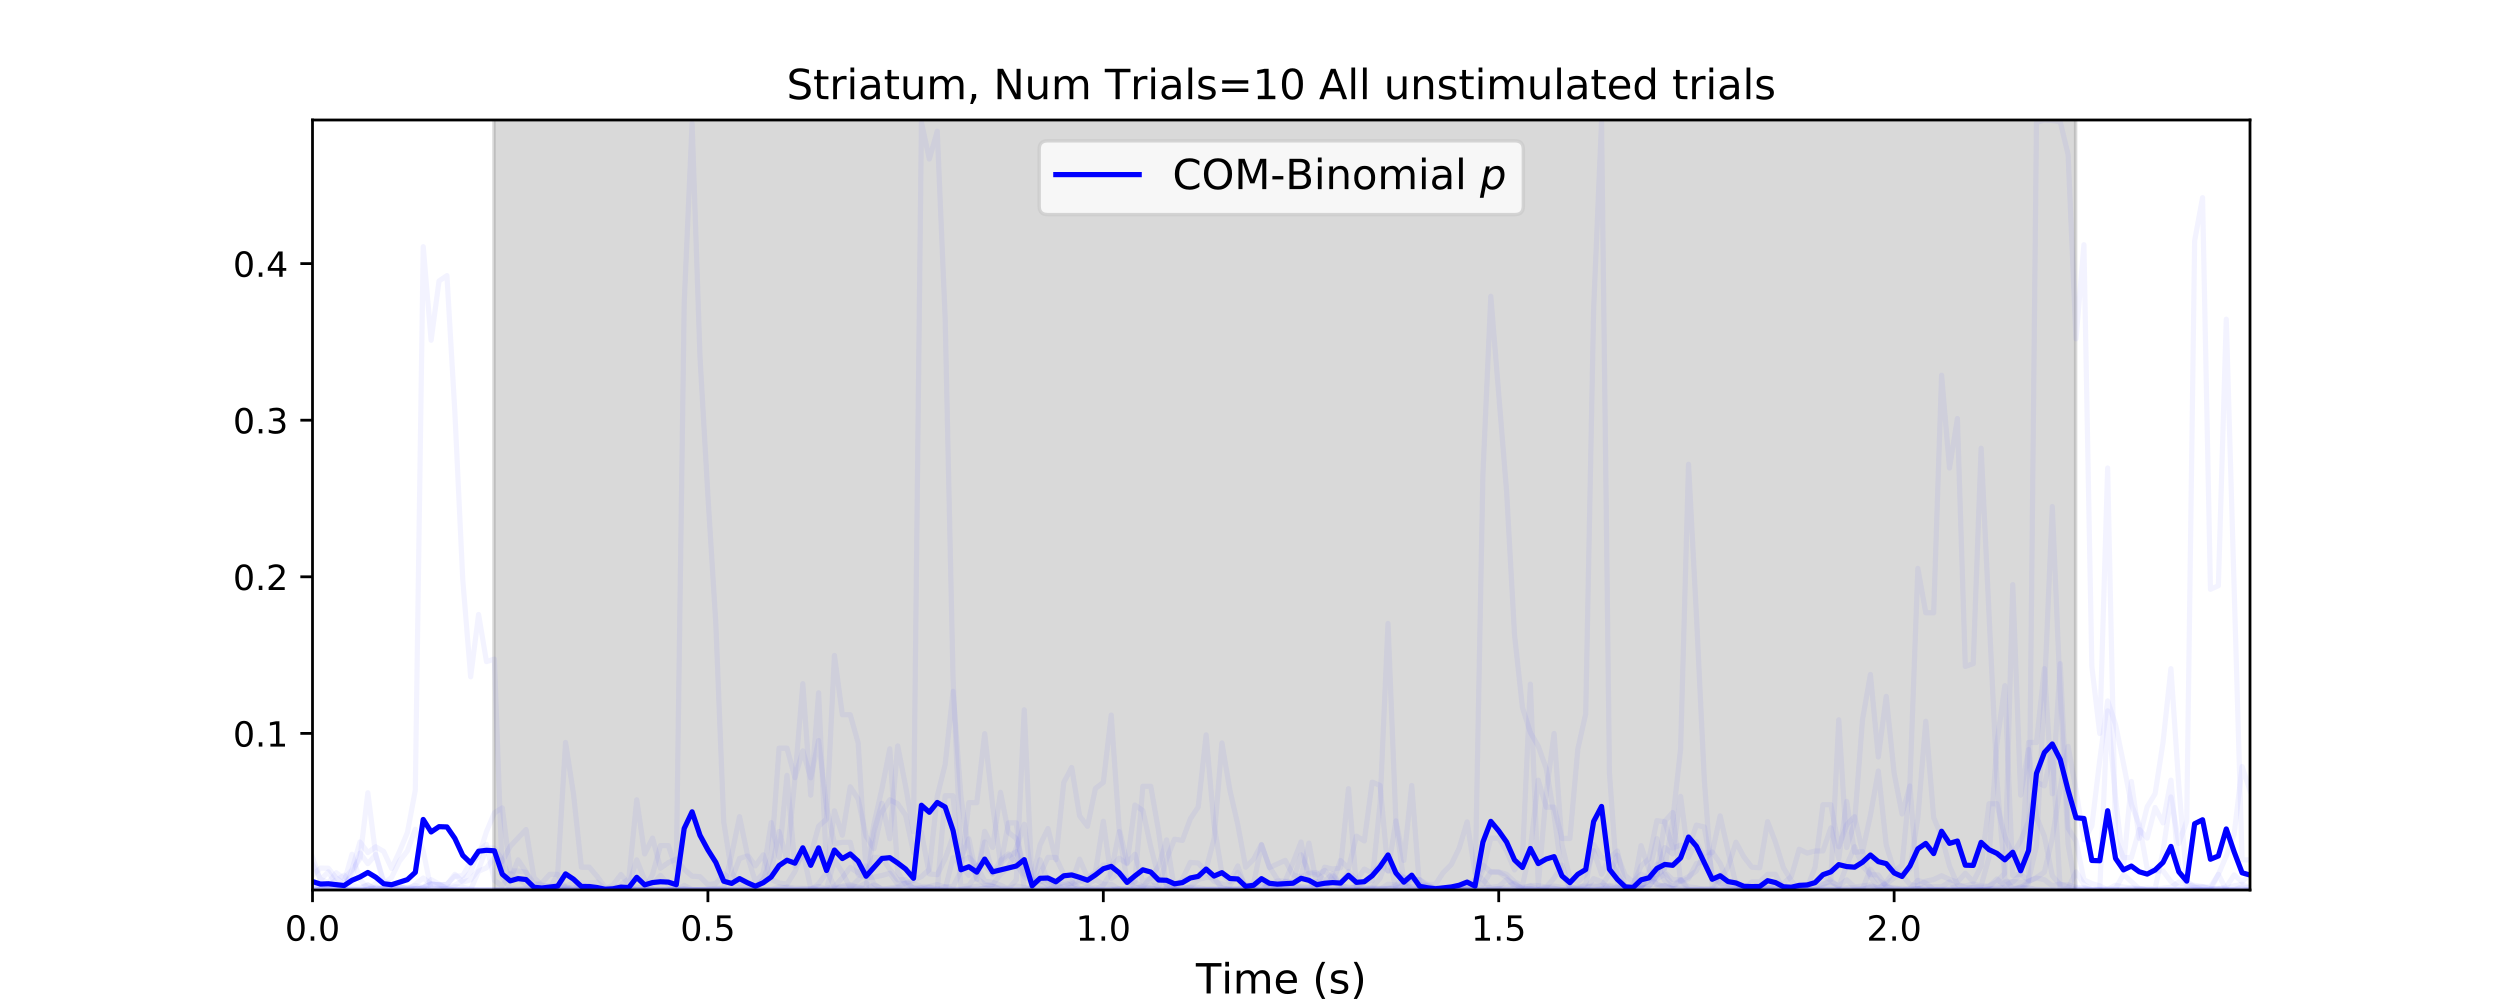 <?xml version="1.0" encoding="utf-8" standalone="no"?>
<!DOCTYPE svg PUBLIC "-//W3C//DTD SVG 1.1//EN"
  "http://www.w3.org/Graphics/SVG/1.1/DTD/svg11.dtd">
<!-- Created with matplotlib (https://matplotlib.org/) -->
<svg height="288pt" version="1.1" viewBox="0 0 720 288" width="720pt" xmlns="http://www.w3.org/2000/svg" xmlns:xlink="http://www.w3.org/1999/xlink">
 <defs>
  <style type="text/css">
*{stroke-linecap:butt;stroke-linejoin:round;white-space:pre;}
  </style>
 </defs>
 <g id="figure_1">
  <g id="patch_1">
   <path d="M 0 288 
L 720 288 
L 720 0 
L 0 0 
z
" style="fill:#ffffff;"/>
  </g>
  <g id="axes_1">
   <g id="patch_2">
    <path d="M 90 256.32 
L 648 256.32 
L 648 34.56 
L 90 34.56 
z
" style="fill:#ffffff;"/>
   </g>
   <g id="PolyCollection_1">
    <defs>
     <path d="M 142.27 -31.68 
L 142.27 -264.528 
L 597.78 -264.528 
L 597.78 -31.68 
L 597.78 -31.68 
L 142.27 -31.68 
z
" id="m01120bd74a" style="stroke:#808080;stroke-opacity:0.3;"/>
    </defs>
    <g clip-path="url(#p519f4efa64)">
     <use style="fill:#808080;fill-opacity:0.3;stroke:#808080;stroke-opacity:0.3;" x="0" xlink:href="#m01120bd74a" y="288"/>
    </g>
   </g>
   <g id="matplotlib.axis_1">
    <g id="xtick_1">
     <g id="line2d_1">
      <defs>
       <path d="M 0 0 
L 0 3.5 
" id="ma58316616c" style="stroke:#000000;stroke-width:0.8;"/>
      </defs>
      <g>
       <use style="stroke:#000000;stroke-width:0.8;" x="90" xlink:href="#ma58316616c" y="256.32"/>
      </g>
     </g>
     <g id="text_1">
      <!-- 0.0 -->
      <defs>
       <path d="M 31.781 66.406 
Q 24.172 66.406 20.328 58.906 
Q 16.5 51.422 16.5 36.375 
Q 16.5 21.391 20.328 13.891 
Q 24.172 6.391 31.781 6.391 
Q 39.453 6.391 43.281 13.891 
Q 47.125 21.391 47.125 36.375 
Q 47.125 51.422 43.281 58.906 
Q 39.453 66.406 31.781 66.406 
z
M 31.781 74.219 
Q 44.047 74.219 50.516 64.516 
Q 56.984 54.828 56.984 36.375 
Q 56.984 17.969 50.516 8.266 
Q 44.047 -1.422 31.781 -1.422 
Q 19.531 -1.422 13.062 8.266 
Q 6.594 17.969 6.594 36.375 
Q 6.594 54.828 13.062 64.516 
Q 19.531 74.219 31.781 74.219 
z
" id="DejaVuSans-48"/>
       <path d="M 10.688 12.406 
L 21 12.406 
L 21 0 
L 10.688 0 
z
" id="DejaVuSans-46"/>
      </defs>
      <g transform="translate(82.048 270.918)scale(0.1 -0.1)">
       <use xlink:href="#DejaVuSans-48"/>
       <use x="63.623" xlink:href="#DejaVuSans-46"/>
       <use x="95.41" xlink:href="#DejaVuSans-48"/>
      </g>
     </g>
    </g>
    <g id="xtick_2">
     <g id="line2d_2">
      <g>
       <use style="stroke:#000000;stroke-width:0.8;" x="203.878" xlink:href="#ma58316616c" y="256.32"/>
      </g>
     </g>
     <g id="text_2">
      <!-- 0.5 -->
      <defs>
       <path d="M 10.797 72.906 
L 49.516 72.906 
L 49.516 64.594 
L 19.828 64.594 
L 19.828 46.734 
Q 21.969 47.469 24.109 47.828 
Q 26.266 48.188 28.422 48.188 
Q 40.625 48.188 47.75 41.5 
Q 54.891 34.812 54.891 23.391 
Q 54.891 11.625 47.562 5.094 
Q 40.234 -1.422 26.906 -1.422 
Q 22.312 -1.422 17.547 -0.641 
Q 12.797 0.141 7.719 1.703 
L 7.719 11.625 
Q 12.109 9.234 16.797 8.062 
Q 21.484 6.891 26.703 6.891 
Q 35.156 6.891 40.078 11.328 
Q 45.016 15.766 45.016 23.391 
Q 45.016 31 40.078 35.438 
Q 35.156 39.891 26.703 39.891 
Q 22.75 39.891 18.812 39.016 
Q 14.891 38.141 10.797 36.281 
z
" id="DejaVuSans-53"/>
      </defs>
      <g transform="translate(195.926 270.918)scale(0.1 -0.1)">
       <use xlink:href="#DejaVuSans-48"/>
       <use x="63.623" xlink:href="#DejaVuSans-46"/>
       <use x="95.41" xlink:href="#DejaVuSans-53"/>
      </g>
     </g>
    </g>
    <g id="xtick_3">
     <g id="line2d_3">
      <g>
       <use style="stroke:#000000;stroke-width:0.8;" x="317.755" xlink:href="#ma58316616c" y="256.32"/>
      </g>
     </g>
     <g id="text_3">
      <!-- 1.0 -->
      <defs>
       <path d="M 12.406 8.297 
L 28.516 8.297 
L 28.516 63.922 
L 10.984 60.406 
L 10.984 69.391 
L 28.422 72.906 
L 38.281 72.906 
L 38.281 8.297 
L 54.391 8.297 
L 54.391 0 
L 12.406 0 
z
" id="DejaVuSans-49"/>
      </defs>
      <g transform="translate(309.804 270.918)scale(0.1 -0.1)">
       <use xlink:href="#DejaVuSans-49"/>
       <use x="63.623" xlink:href="#DejaVuSans-46"/>
       <use x="95.41" xlink:href="#DejaVuSans-48"/>
      </g>
     </g>
    </g>
    <g id="xtick_4">
     <g id="line2d_4">
      <g>
       <use style="stroke:#000000;stroke-width:0.8;" x="431.633" xlink:href="#ma58316616c" y="256.32"/>
      </g>
     </g>
     <g id="text_4">
      <!-- 1.5 -->
      <g transform="translate(423.681 270.918)scale(0.1 -0.1)">
       <use xlink:href="#DejaVuSans-49"/>
       <use x="63.623" xlink:href="#DejaVuSans-46"/>
       <use x="95.41" xlink:href="#DejaVuSans-53"/>
      </g>
     </g>
    </g>
    <g id="xtick_5">
     <g id="line2d_5">
      <g>
       <use style="stroke:#000000;stroke-width:0.8;" x="545.51" xlink:href="#ma58316616c" y="256.32"/>
      </g>
     </g>
     <g id="text_5">
      <!-- 2.0 -->
      <defs>
       <path d="M 19.188 8.297 
L 53.609 8.297 
L 53.609 0 
L 7.328 0 
L 7.328 8.297 
Q 12.938 14.109 22.625 23.891 
Q 32.328 33.688 34.812 36.531 
Q 39.547 41.844 41.422 45.531 
Q 43.312 49.219 43.312 52.781 
Q 43.312 58.594 39.234 62.25 
Q 35.156 65.922 28.609 65.922 
Q 23.969 65.922 18.812 64.312 
Q 13.672 62.703 7.812 59.422 
L 7.812 69.391 
Q 13.766 71.781 18.938 73 
Q 24.125 74.219 28.422 74.219 
Q 39.75 74.219 46.484 68.547 
Q 53.219 62.891 53.219 53.422 
Q 53.219 48.922 51.531 44.891 
Q 49.859 40.875 45.406 35.406 
Q 44.188 33.984 37.641 27.219 
Q 31.109 20.453 19.188 8.297 
z
" id="DejaVuSans-50"/>
      </defs>
      <g transform="translate(537.559 270.918)scale(0.1 -0.1)">
       <use xlink:href="#DejaVuSans-50"/>
       <use x="63.623" xlink:href="#DejaVuSans-46"/>
       <use x="95.41" xlink:href="#DejaVuSans-48"/>
      </g>
     </g>
    </g>
    <g id="text_6">
     <!-- Time (s) -->
     <defs>
      <path d="M -0.297 72.906 
L 61.375 72.906 
L 61.375 64.594 
L 35.5 64.594 
L 35.5 0 
L 25.594 0 
L 25.594 64.594 
L -0.297 64.594 
z
" id="DejaVuSans-84"/>
      <path d="M 9.422 54.688 
L 18.406 54.688 
L 18.406 0 
L 9.422 0 
z
M 9.422 75.984 
L 18.406 75.984 
L 18.406 64.594 
L 9.422 64.594 
z
" id="DejaVuSans-105"/>
      <path d="M 52 44.188 
Q 55.375 50.25 60.062 53.125 
Q 64.75 56 71.094 56 
Q 79.641 56 84.281 50.016 
Q 88.922 44.047 88.922 33.016 
L 88.922 0 
L 79.891 0 
L 79.891 32.719 
Q 79.891 40.578 77.094 44.375 
Q 74.312 48.188 68.609 48.188 
Q 61.625 48.188 57.562 43.547 
Q 53.516 38.922 53.516 30.906 
L 53.516 0 
L 44.484 0 
L 44.484 32.719 
Q 44.484 40.625 41.703 44.406 
Q 38.922 48.188 33.109 48.188 
Q 26.219 48.188 22.156 43.531 
Q 18.109 38.875 18.109 30.906 
L 18.109 0 
L 9.078 0 
L 9.078 54.688 
L 18.109 54.688 
L 18.109 46.188 
Q 21.188 51.219 25.484 53.609 
Q 29.781 56 35.688 56 
Q 41.656 56 45.828 52.969 
Q 50 49.953 52 44.188 
z
" id="DejaVuSans-109"/>
      <path d="M 56.203 29.594 
L 56.203 25.203 
L 14.891 25.203 
Q 15.484 15.922 20.484 11.062 
Q 25.484 6.203 34.422 6.203 
Q 39.594 6.203 44.453 7.469 
Q 49.312 8.734 54.109 11.281 
L 54.109 2.781 
Q 49.266 0.734 44.188 -0.344 
Q 39.109 -1.422 33.891 -1.422 
Q 20.797 -1.422 13.156 6.188 
Q 5.516 13.812 5.516 26.812 
Q 5.516 40.234 12.766 48.109 
Q 20.016 56 32.328 56 
Q 43.359 56 49.781 48.891 
Q 56.203 41.797 56.203 29.594 
z
M 47.219 32.234 
Q 47.125 39.594 43.094 43.984 
Q 39.062 48.391 32.422 48.391 
Q 24.906 48.391 20.391 44.141 
Q 15.875 39.891 15.188 32.172 
z
" id="DejaVuSans-101"/>
      <path id="DejaVuSans-32"/>
      <path d="M 31 75.875 
Q 24.469 64.656 21.281 53.656 
Q 18.109 42.672 18.109 31.391 
Q 18.109 20.125 21.312 9.062 
Q 24.516 -2 31 -13.188 
L 23.188 -13.188 
Q 15.875 -1.703 12.234 9.375 
Q 8.594 20.453 8.594 31.391 
Q 8.594 42.281 12.203 53.312 
Q 15.828 64.359 23.188 75.875 
z
" id="DejaVuSans-40"/>
      <path d="M 44.281 53.078 
L 44.281 44.578 
Q 40.484 46.531 36.375 47.5 
Q 32.281 48.484 27.875 48.484 
Q 21.188 48.484 17.844 46.438 
Q 14.5 44.391 14.5 40.281 
Q 14.5 37.156 16.891 35.375 
Q 19.281 33.594 26.516 31.984 
L 29.594 31.297 
Q 39.156 29.25 43.188 25.516 
Q 47.219 21.781 47.219 15.094 
Q 47.219 7.469 41.188 3.016 
Q 35.156 -1.422 24.609 -1.422 
Q 20.219 -1.422 15.453 -0.562 
Q 10.688 0.297 5.422 2 
L 5.422 11.281 
Q 10.406 8.688 15.234 7.391 
Q 20.062 6.109 24.812 6.109 
Q 31.156 6.109 34.562 8.281 
Q 37.984 10.453 37.984 14.406 
Q 37.984 18.062 35.516 20.016 
Q 33.062 21.969 24.703 23.781 
L 21.578 24.516 
Q 13.234 26.266 9.516 29.906 
Q 5.812 33.547 5.812 39.891 
Q 5.812 47.609 11.281 51.797 
Q 16.75 56 26.812 56 
Q 31.781 56 36.172 55.266 
Q 40.578 54.547 44.281 53.078 
z
" id="DejaVuSans-115"/>
      <path d="M 8.016 75.875 
L 15.828 75.875 
Q 23.141 64.359 26.781 53.312 
Q 30.422 42.281 30.422 31.391 
Q 30.422 20.453 26.781 9.375 
Q 23.141 -1.703 15.828 -13.188 
L 8.016 -13.188 
Q 14.5 -2 17.703 9.062 
Q 20.906 20.125 20.906 31.391 
Q 20.906 42.672 17.703 53.656 
Q 14.5 64.656 8.016 75.875 
z
" id="DejaVuSans-41"/>
     </defs>
     <g transform="translate(344.421 286.116)scale(0.12 -0.12)">
      <use xlink:href="#DejaVuSans-84"/>
      <use x="61.037" xlink:href="#DejaVuSans-105"/>
      <use x="88.82" xlink:href="#DejaVuSans-109"/>
      <use x="186.232" xlink:href="#DejaVuSans-101"/>
      <use x="247.756" xlink:href="#DejaVuSans-32"/>
      <use x="279.543" xlink:href="#DejaVuSans-40"/>
      <use x="318.557" xlink:href="#DejaVuSans-115"/>
      <use x="370.656" xlink:href="#DejaVuSans-41"/>
     </g>
    </g>
   </g>
   <g id="matplotlib.axis_2">
    <g id="ytick_1">
     <g id="line2d_6">
      <defs>
       <path d="M 0 0 
L -3.5 0 
" id="m9ff07adae5" style="stroke:#000000;stroke-width:0.8;"/>
      </defs>
      <g>
       <use style="stroke:#000000;stroke-width:0.8;" x="90" xlink:href="#m9ff07adae5" y="211.219"/>
      </g>
     </g>
     <g id="text_7">
      <!-- 0.1 -->
      <g transform="translate(67.097 215.018)scale(0.1 -0.1)">
       <use xlink:href="#DejaVuSans-48"/>
       <use x="63.623" xlink:href="#DejaVuSans-46"/>
       <use x="95.41" xlink:href="#DejaVuSans-49"/>
      </g>
     </g>
    </g>
    <g id="ytick_2">
     <g id="line2d_7">
      <g>
       <use style="stroke:#000000;stroke-width:0.8;" x="90" xlink:href="#m9ff07adae5" y="166.118"/>
      </g>
     </g>
     <g id="text_8">
      <!-- 0.2 -->
      <g transform="translate(67.097 169.918)scale(0.1 -0.1)">
       <use xlink:href="#DejaVuSans-48"/>
       <use x="63.623" xlink:href="#DejaVuSans-46"/>
       <use x="95.41" xlink:href="#DejaVuSans-50"/>
      </g>
     </g>
    </g>
    <g id="ytick_3">
     <g id="line2d_8">
      <g>
       <use style="stroke:#000000;stroke-width:0.8;" x="90" xlink:href="#m9ff07adae5" y="121.017"/>
      </g>
     </g>
     <g id="text_9">
      <!-- 0.3 -->
      <defs>
       <path d="M 40.578 39.312 
Q 47.656 37.797 51.625 33 
Q 55.609 28.219 55.609 21.188 
Q 55.609 10.406 48.188 4.484 
Q 40.766 -1.422 27.094 -1.422 
Q 22.516 -1.422 17.656 -0.516 
Q 12.797 0.391 7.625 2.203 
L 7.625 11.719 
Q 11.719 9.328 16.594 8.109 
Q 21.484 6.891 26.812 6.891 
Q 36.078 6.891 40.938 10.547 
Q 45.797 14.203 45.797 21.188 
Q 45.797 27.641 41.281 31.266 
Q 36.766 34.906 28.719 34.906 
L 20.219 34.906 
L 20.219 43.016 
L 29.109 43.016 
Q 36.375 43.016 40.234 45.922 
Q 44.094 48.828 44.094 54.297 
Q 44.094 59.906 40.109 62.906 
Q 36.141 65.922 28.719 65.922 
Q 24.656 65.922 20.016 65.031 
Q 15.375 64.156 9.812 62.312 
L 9.812 71.094 
Q 15.438 72.656 20.344 73.438 
Q 25.25 74.219 29.594 74.219 
Q 40.828 74.219 47.359 69.109 
Q 53.906 64.016 53.906 55.328 
Q 53.906 49.266 50.438 45.094 
Q 46.969 40.922 40.578 39.312 
z
" id="DejaVuSans-51"/>
      </defs>
      <g transform="translate(67.097 124.817)scale(0.1 -0.1)">
       <use xlink:href="#DejaVuSans-48"/>
       <use x="63.623" xlink:href="#DejaVuSans-46"/>
       <use x="95.41" xlink:href="#DejaVuSans-51"/>
      </g>
     </g>
    </g>
    <g id="ytick_4">
     <g id="line2d_9">
      <g>
       <use style="stroke:#000000;stroke-width:0.8;" x="90" xlink:href="#m9ff07adae5" y="75.917"/>
      </g>
     </g>
     <g id="text_10">
      <!-- 0.4 -->
      <defs>
       <path d="M 37.797 64.312 
L 12.891 25.391 
L 37.797 25.391 
z
M 35.203 72.906 
L 47.609 72.906 
L 47.609 25.391 
L 58.016 25.391 
L 58.016 17.188 
L 47.609 17.188 
L 47.609 0 
L 37.797 0 
L 37.797 17.188 
L 4.891 17.188 
L 4.891 26.703 
z
" id="DejaVuSans-52"/>
      </defs>
      <g transform="translate(67.097 79.716)scale(0.1 -0.1)">
       <use xlink:href="#DejaVuSans-48"/>
       <use x="63.623" xlink:href="#DejaVuSans-46"/>
       <use x="95.41" xlink:href="#DejaVuSans-52"/>
      </g>
     </g>
    </g>
   </g>
   <g id="line2d_10">
    <path clip-path="url(#p519f4efa64)" d="M 90 254.008 
L 92.278 255.343 
L 94.555 254.967 
L 99.11 252.067 
L 101.388 254.938 
L 103.665 255.588 
L 105.943 254.878 
L 108.22 256.055 
L 112.776 256.182 
L 117.331 255.639 
L 121.886 256.02 
L 126.441 256.203 
L 128.718 256 
L 130.996 256.221 
L 137.829 256.305 
L 144.661 256.32 
L 160.604 256.224 
L 165.159 254.204 
L 167.437 255.782 
L 169.714 256.124 
L 174.269 256.045 
L 176.547 256.124 
L 178.824 255.761 
L 181.102 256.07 
L 185.657 256.306 
L 187.935 256.177 
L 190.212 256.312 
L 192.49 256.055 
L 194.767 256.209 
L 197.045 256.056 
L 199.322 256.269 
L 203.878 256.174 
L 206.155 255.912 
L 208.433 255.922 
L 210.71 255.652 
L 212.988 255.652 
L 215.265 255.879 
L 217.543 255.374 
L 219.82 253.306 
L 222.098 246.842 
L 224.376 215.471 
L 226.653 215.471 
L 228.931 223.959 
L 231.208 216.247 
L 233.486 224.012 
L 235.763 213.291 
L 238.041 232.466 
L 240.318 242.946 
L 242.596 242.591 
L 244.873 242.591 
L 247.151 251.865 
L 249.429 252.793 
L 251.706 252.576 
L 253.984 252.143 
L 256.261 251.493 
L 258.539 254.623 
L 260.816 254.461 
L 263.094 254.461 
L 265.371 255.33 
L 267.649 255.33 
L 269.927 254.759 
L 272.204 255.523 
L 274.482 256.122 
L 276.759 256.239 
L 279.037 256.12 
L 281.314 256.181 
L 283.592 255.905 
L 285.869 255.916 
L 288.147 256.142 
L 294.98 256.285 
L 297.257 255.971 
L 299.535 255.858 
L 301.812 256.241 
L 304.09 254.97 
L 306.367 254.006 
L 308.645 255.309 
L 310.922 254.006 
L 313.2 252.961 
L 315.478 251.225 
L 317.755 236.524 
L 320.033 252.961 
L 322.31 251.458 
L 324.588 252.961 
L 326.865 255.742 
L 329.143 255.468 
L 333.698 256.149 
L 335.976 254.849 
L 338.253 255.468 
L 340.531 255.845 
L 342.808 255.452 
L 345.086 255.615 
L 347.363 256.104 
L 351.918 256.285 
L 354.196 256.028 
L 361.029 256.318 
L 363.306 256.12 
L 365.584 254.545 
L 367.861 255.818 
L 370.139 253.802 
L 372.416 253.802 
L 374.694 246.167 
L 376.971 251.225 
L 379.249 251.399 
L 381.527 253.839 
L 383.804 251.637 
L 386.082 254.73 
L 388.359 255.814 
L 390.637 255.553 
L 392.914 256.091 
L 395.192 255.707 
L 397.469 255.945 
L 399.747 255.962 
L 402.024 255.108 
L 404.302 252.617 
L 406.58 253.353 
L 408.857 253.353 
L 411.135 254.704 
L 413.412 254.704 
L 415.69 251.244 
L 417.967 248.968 
L 420.245 244.272 
L 422.522 236.71 
L 424.8 251.244 
L 427.078 253.353 
L 429.355 255.945 
L 431.633 255.945 
L 433.91 255.542 
L 436.188 254.356 
L 438.465 256.056 
L 440.743 255.92 
L 443.02 256.241 
L 447.576 255.165 
L 449.853 255.59 
L 452.131 255.646 
L 456.686 255.191 
L 458.963 255.482 
L 461.241 255.183 
L 463.518 251.819 
L 465.796 246.324 
L 468.073 252.105 
L 470.351 254.088 
L 472.629 251.752 
L 474.906 252.96 
L 477.184 253.13 
L 479.461 251.733 
L 481.739 254.994 
L 484.016 253.392 
L 486.294 256.267 
L 488.571 256.287 
L 490.849 256.114 
L 495.404 256.306 
L 497.682 256.234 
L 502.237 256.306 
L 518.18 256.284 
L 522.735 256.233 
L 525.012 256.115 
L 529.567 256.241 
L 531.845 256.3 
L 536.4 256.241 
L 538.678 255.309 
L 540.955 255.665 
L 543.233 254.586 
L 545.51 252.82 
L 550.065 250.255 
L 552.343 235.489 
L 554.62 207.74 
L 556.898 235.489 
L 559.176 240.882 
L 561.453 249.409 
L 563.731 254.676 
L 566.008 255.6 
L 568.286 255.753 
L 570.563 255.753 
L 572.841 255.275 
L 575.118 253.139 
L 577.396 255.103 
L 579.673 253.839 
L 581.951 254.161 
L 584.229 253.786 
L 586.506 252.878 
L 588.784 253.343 
L 591.061 255.158 
L 593.339 254.567 
L 595.616 255.462 
L 597.894 256.141 
L 600.171 255.922 
L 602.449 256.141 
L 604.727 256.127 
L 607.004 256.247 
L 611.559 256.197 
L 613.837 255.742 
L 616.114 256.094 
L 618.392 255.793 
L 620.669 255.966 
L 622.947 245.103 
L 625.224 229.525 
L 627.502 242.917 
L 629.78 236.48 
L 632.057 69.354 
L 634.335 56.932 
L 636.612 169.723 
L 638.89 168.674 
L 641.167 91.925 
L 645.722 247.643 
L 648 247.642 
L 648 247.642 
" style="fill:none;stroke:#0000ff;stroke-linecap:square;stroke-opacity:0.05;stroke-width:1.5;"/>
   </g>
   <g id="line2d_11">
    <path clip-path="url(#p519f4efa64)" d="M 90 246.933 
L 92.278 253.422 
L 94.555 251.105 
L 96.833 254.704 
L 99.11 255.811 
L 101.388 256.032 
L 103.665 256.028 
L 105.943 254.811 
L 108.22 256.12 
L 110.498 255.818 
L 112.776 255.665 
L 115.053 255.639 
L 117.331 255.943 
L 119.608 255.943 
L 121.886 255.508 
L 124.163 254.662 
L 126.441 254.803 
L 128.718 254.803 
L 130.996 251.81 
L 133.273 254.045 
L 135.551 253.377 
L 137.829 250.417 
L 140.106 244.272 
L 142.384 244.272 
L 144.661 247.643 
L 146.939 253.353 
L 149.216 247.642 
L 151.494 251.105 
L 153.771 256.137 
L 160.604 256.284 
L 162.882 256 
L 169.714 256.052 
L 174.269 256.189 
L 176.547 256.132 
L 178.824 254.797 
L 181.102 253.07 
L 183.38 230.352 
L 185.657 245.939 
L 187.935 241.353 
L 190.212 250.025 
L 192.49 248.444 
L 194.767 247.404 
L 197.045 250.356 
L 199.322 252.339 
L 201.6 252.486 
L 203.878 254.764 
L 206.155 254.474 
L 208.433 251.64 
L 210.71 253.306 
L 212.988 247.231 
L 215.265 246.515 
L 217.543 253.96 
L 219.82 251.47 
L 222.098 236.922 
L 224.376 246.939 
L 226.653 223.31 
L 228.931 249.41 
L 231.208 246.248 
L 233.486 246.248 
L 235.763 237.924 
L 238.041 235.909 
L 240.318 188.77 
L 242.596 205.846 
L 244.873 205.851 
L 247.151 213.973 
L 249.429 250.922 
L 251.706 237.298 
L 253.984 227.226 
L 256.261 215.66 
L 258.539 251.105 
L 260.816 254.704 
L 263.094 255.689 
L 265.371 255.689 
L 267.649 256.307 
L 269.927 256.292 
L 272.204 229.18 
L 274.482 229.18 
L 276.759 255.478 
L 279.037 255.034 
L 281.314 251.76 
L 283.592 242.492 
L 285.869 251.759 
L 288.147 249.3 
L 290.424 236.987 
L 292.702 236.987 
L 294.98 255.689 
L 297.257 255.999 
L 299.535 247.62 
L 301.812 253.98 
L 304.09 255.947 
L 308.645 254.583 
L 310.922 253.422 
L 313.2 254.704 
L 315.478 253.353 
L 317.755 254.668 
L 320.033 254.668 
L 322.31 256.109 
L 329.143 256.32 
L 345.086 256.287 
L 347.363 256.195 
L 351.918 255.72 
L 354.196 256.225 
L 358.751 256.319 
L 365.584 256.319 
L 367.861 254.937 
L 370.139 255.806 
L 372.416 255.568 
L 374.694 255.911 
L 376.971 256.054 
L 379.249 255.35 
L 381.527 249.738 
L 383.804 250.297 
L 386.082 249.915 
L 388.359 227.14 
L 390.637 255.41 
L 392.914 254.001 
L 395.192 253.603 
L 397.469 231.36 
L 399.747 179.565 
L 402.024 236.71 
L 404.302 253.98 
L 406.58 253.421 
L 408.857 253.353 
L 411.135 255.315 
L 413.412 255.72 
L 415.69 255.966 
L 417.967 255.707 
L 422.522 255.793 
L 427.078 255.793 
L 431.633 255.315 
L 433.91 253.353 
L 436.188 254.704 
L 438.465 255.811 
L 440.743 256.22 
L 445.298 256.319 
L 468.073 256.3 
L 470.351 256.155 
L 472.629 255.468 
L 474.906 253.405 
L 479.461 255.571 
L 481.739 255.986 
L 484.016 256.257 
L 495.404 256.314 
L 506.792 256.314 
L 509.069 255.625 
L 511.347 255.81 
L 513.624 256.141 
L 522.735 256.076 
L 525.012 254.908 
L 527.29 253.294 
L 529.567 207.296 
L 531.845 244.083 
L 534.122 236.809 
L 536.4 207.289 
L 538.678 194.256 
L 540.955 218.014 
L 543.233 200.555 
L 545.51 222.707 
L 547.788 234.427 
L 550.065 226.362 
L 552.343 256.275 
L 561.453 256.32 
L 570.563 256.309 
L 572.841 256.149 
L 575.118 256.219 
L 577.396 256.028 
L 579.673 256.149 
L 581.951 256.028 
L 584.229 256.252 
L 586.506 256.2 
L 591.061 256.287 
L 600.171 256.319 
L 636.612 256.247 
L 638.89 255.973 
L 641.167 255.478 
L 643.445 251.967 
L 645.722 253.959 
L 648 251.76 
L 648 251.76 
" style="fill:none;stroke:#0000ff;stroke-linecap:square;stroke-opacity:0.05;stroke-width:1.5;"/>
   </g>
   <g id="line2d_12">
    <path clip-path="url(#p519f4efa64)" d="M 90 256.206 
L 92.278 254.523 
L 94.555 256.028 
L 96.833 256.26 
L 103.665 256.309 
L 105.943 256.195 
L 108.22 254.43 
L 112.776 256.141 
L 115.053 256.299 
L 117.331 256.306 
L 119.608 254.677 
L 121.886 252.868 
L 124.163 254.616 
L 126.441 254.877 
L 128.718 255.657 
L 130.996 254.958 
L 133.273 253.555 
L 135.551 251.181 
L 137.829 245.033 
L 140.106 243.207 
L 142.384 253.586 
L 144.661 255.158 
L 146.939 251.58 
L 149.216 252.969 
L 151.494 254.827 
L 153.771 254.97 
L 156.049 254.299 
L 158.327 251.817 
L 160.604 251.817 
L 162.882 255.806 
L 165.159 256.26 
L 171.992 256.25 
L 174.269 256.037 
L 176.547 256.247 
L 178.824 255.806 
L 181.102 255.991 
L 183.38 255.845 
L 185.657 255.414 
L 187.935 254.811 
L 190.212 252.115 
L 192.49 254.811 
L 194.767 256.281 
L 203.878 256.32 
L 222.098 256.266 
L 224.376 256.155 
L 226.653 255.415 
L 228.931 255.811 
L 231.208 255.811 
L 233.486 255.945 
L 235.763 255.301 
L 238.041 255.947 
L 240.318 247.643 
L 242.596 251.246 
L 244.873 255.675 
L 249.429 251.105 
L 251.706 246.933 
L 253.984 246.933 
L 256.261 250.372 
L 258.539 253.422 
L 260.816 253.353 
L 263.094 256.137 
L 265.371 255.675 
L 267.649 255.675 
L 269.927 256.245 
L 274.482 256.315 
L 276.759 256.22 
L 283.592 256.318 
L 288.147 256.279 
L 294.98 256.319 
L 304.09 256.263 
L 310.922 256.319 
L 313.2 256.257 
L 315.478 255.505 
L 317.755 256.257 
L 383.804 256.32 
L 388.359 256.316 
L 392.914 256.318 
L 395.192 256.032 
L 397.469 256.155 
L 402.024 255.811 
L 404.302 254.704 
L 406.58 256.032 
L 408.857 256.225 
L 411.135 256.155 
L 417.967 256.265 
L 420.245 256.137 
L 422.522 254.704 
L 424.8 253.422 
L 427.078 254.704 
L 429.355 251.105 
L 431.633 251.105 
L 433.91 251.816 
L 436.188 253.98 
L 438.465 255.097 
L 440.743 244.633 
L 443.02 224.69 
L 445.298 232.462 
L 447.576 232.462 
L 449.853 241.48 
L 452.131 241.478 
L 454.408 215.793 
L 456.686 205.56 
L 458.963 89.16 
L 461.241 35.072 
L 463.518 222.593 
L 465.796 254.302 
L 468.073 255.505 
L 470.351 256.063 
L 472.629 243.539 
L 474.906 250.372 
L 477.184 255.003 
L 479.461 255.097 
L 481.739 255.947 
L 484.016 256.032 
L 486.294 256.289 
L 488.571 256.109 
L 493.127 256.094 
L 495.404 253.392 
L 497.682 249.738 
L 499.959 242.575 
L 502.237 246.784 
L 504.514 249.738 
L 506.792 249.915 
L 509.069 236.642 
L 511.347 242.576 
L 513.624 249.915 
L 515.902 253.661 
L 518.18 256.275 
L 556.898 256.174 
L 561.453 255.984 
L 563.731 255.155 
L 566.008 255.155 
L 568.286 254.559 
L 570.563 255.155 
L 572.841 246.896 
L 575.118 214.077 
L 577.396 197.468 
L 579.673 252.115 
L 581.951 251.76 
L 584.229 213.834 
L 586.506 213.834 
L 588.784 192.572 
L 591.061 228.595 
L 593.339 191.138 
L 595.616 238.489 
L 597.894 242.245 
L 600.171 253.405 
L 602.449 254.467 
L 604.727 255.142 
L 607.004 256.309 
L 636.612 256.168 
L 638.89 255.999 
L 641.167 256.168 
L 643.445 256.168 
L 645.722 255.999 
L 648 256.307 
L 648 256.307 
" style="fill:none;stroke:#0000ff;stroke-linecap:square;stroke-opacity:0.05;stroke-width:1.5;"/>
   </g>
   <g id="line2d_13">
    <path clip-path="url(#p519f4efa64)" d="M 90 255.945 
L 92.278 256.233 
L 96.833 256.287 
L 99.11 256.091 
L 103.665 256.319 
L 105.943 256.199 
L 112.776 256.284 
L 119.608 256.302 
L 124.163 256.199 
L 126.441 255.845 
L 128.718 256.27 
L 135.551 256.245 
L 137.829 250.922 
L 140.106 249.936 
L 142.384 246.926 
L 144.661 248.061 
L 146.939 243.743 
L 151.494 238.903 
L 153.771 252.731 
L 156.049 254.944 
L 158.327 255.414 
L 160.604 256.315 
L 183.38 256.316 
L 185.657 255.999 
L 187.935 251.816 
L 190.212 243.539 
L 192.49 243.539 
L 194.767 250.372 
L 197.045 87.396 
L 199.322 35.528 
L 201.6 102.865 
L 203.878 142.772 
L 206.155 179.565 
L 208.433 236.71 
L 210.71 251.246 
L 212.988 254.583 
L 215.265 255.966 
L 219.82 256.195 
L 222.098 256.109 
L 224.376 256.137 
L 226.653 256.319 
L 238.041 256.307 
L 240.318 255.689 
L 242.596 256.292 
L 244.873 255.999 
L 247.151 255.947 
L 249.429 255.675 
L 251.706 239.486 
L 253.984 231.36 
L 256.261 241.54 
L 258.539 214.83 
L 260.816 226.446 
L 263.094 239.539 
L 265.371 35.238 
L 267.649 45.804 
L 269.927 37.783 
L 272.204 91.601 
L 274.482 195.615 
L 276.759 246.948 
L 279.037 241.603 
L 281.314 252.951 
L 283.592 254.671 
L 285.869 255.176 
L 288.147 256.3 
L 299.535 256.289 
L 308.645 256.278 
L 310.922 256.18 
L 313.2 256.284 
L 320.033 256.161 
L 322.31 256.014 
L 324.588 256.235 
L 331.42 255.843 
L 333.698 256.26 
L 335.976 256.028 
L 338.253 256.219 
L 340.531 253.208 
L 342.808 248.379 
L 345.086 248.555 
L 347.363 251.011 
L 349.641 253.839 
L 351.918 254.567 
L 354.196 255.084 
L 356.473 251.239 
L 358.751 254.961 
L 361.029 254.633 
L 363.306 253.548 
L 365.584 254.674 
L 367.861 255.457 
L 370.139 253.841 
L 372.416 254.45 
L 374.694 252.558 
L 376.971 242.813 
L 379.249 254.97 
L 381.527 254.224 
L 383.804 254.224 
L 386.082 247.819 
L 388.359 250.087 
L 390.637 240.801 
L 392.914 242.195 
L 395.192 225.25 
L 397.469 226.219 
L 399.747 250.812 
L 402.024 236.391 
L 404.302 247.819 
L 406.58 226.219 
L 408.857 255.922 
L 411.135 256.203 
L 413.412 256.32 
L 438.465 256.316 
L 440.743 255.911 
L 443.02 256.241 
L 447.576 255.848 
L 449.853 256.141 
L 452.131 255.867 
L 454.408 255.867 
L 456.686 256.111 
L 458.963 253.052 
L 461.241 253.946 
L 463.518 256.098 
L 465.796 255.55 
L 468.073 256.054 
L 470.351 255.678 
L 472.629 255.6 
L 474.906 255.938 
L 477.184 255.798 
L 479.461 254.992 
L 481.739 255.939 
L 484.016 255.568 
L 486.294 256.131 
L 488.571 256.185 
L 493.127 255.944 
L 495.404 255.722 
L 497.682 255.865 
L 504.514 255.906 
L 509.069 255.416 
L 511.347 255.893 
L 513.624 255.893 
L 515.902 256.034 
L 518.18 256.034 
L 520.457 254.724 
L 522.735 254.122 
L 525.012 252.181 
L 527.29 253.539 
L 529.567 255.414 
L 531.845 249.238 
L 534.122 243.853 
L 536.4 249.408 
L 538.678 251.909 
L 540.955 251.992 
L 543.233 255.34 
L 545.51 255.652 
L 547.788 256.171 
L 550.065 256.244 
L 552.343 256 
L 554.62 256.284 
L 556.898 256.312 
L 561.453 256.24 
L 566.008 256.175 
L 568.286 255.53 
L 570.563 255.158 
L 572.841 255.18 
L 575.118 253.956 
L 577.396 251.458 
L 579.673 168.373 
L 581.951 228.995 
L 584.229 215.846 
L 586.506 235.275 
L 588.784 240.845 
L 591.061 252.221 
L 593.339 254.849 
L 595.616 254.849 
L 597.894 255.608 
L 600.171 255.608 
L 602.449 256.32 
L 643.445 256.233 
L 645.722 255.41 
L 648 255.793 
L 648 255.793 
" style="fill:none;stroke:#0000ff;stroke-linecap:square;stroke-opacity:0.05;stroke-width:1.5;"/>
   </g>
   <g id="line2d_14">
    <path clip-path="url(#p519f4efa64)" d="M 90 248.884 
L 92.278 253.212 
L 94.555 254.243 
L 96.833 251.348 
L 99.11 253.068 
L 101.388 250.48 
L 103.665 242.505 
L 105.943 245.542 
L 108.22 243.879 
L 110.498 245.215 
L 112.776 250.095 
L 115.053 245.236 
L 117.331 239.794 
L 119.608 227.58 
L 121.886 71.045 
L 124.163 97.997 
L 126.441 80.927 
L 128.718 79.376 
L 130.996 118.636 
L 133.273 166.912 
L 135.551 194.912 
L 137.829 176.967 
L 140.106 190.546 
L 142.384 189.818 
L 144.661 252.597 
L 146.939 255.893 
L 149.216 256.052 
L 151.494 256.077 
L 153.771 255.962 
L 156.049 256.005 
L 158.327 255.755 
L 160.604 256.141 
L 162.882 256.299 
L 167.437 256.245 
L 174.269 256.094 
L 176.547 254.867 
L 178.824 251.848 
L 181.102 254.704 
L 183.38 247.643 
L 185.657 253.353 
L 187.935 256.168 
L 190.212 256.29 
L 194.767 256.307 
L 197.045 255.003 
L 199.322 256.168 
L 203.878 256.315 
L 210.71 256.318 
L 212.988 256.18 
L 217.543 256.308 
L 240.318 256.31 
L 247.151 256.243 
L 251.706 256.141 
L 253.984 256.235 
L 256.261 255.735 
L 258.539 255.453 
L 260.816 254.302 
L 263.094 253.516 
L 265.371 252.453 
L 267.649 250.417 
L 269.927 229.337 
L 272.204 220.185 
L 274.482 199.11 
L 276.759 229.544 
L 279.037 245.331 
L 281.314 253.376 
L 283.592 239.435 
L 285.869 244.045 
L 288.147 228.18 
L 290.424 239.712 
L 292.702 241.465 
L 294.98 249.579 
L 297.257 254.46 
L 299.535 253.212 
L 301.812 255.064 
L 304.09 254.448 
L 306.367 256.141 
L 308.645 255.505 
L 310.922 256.273 
L 320.033 256.275 
L 322.31 256.247 
L 324.588 255.845 
L 326.865 254.098 
L 329.143 255.414 
L 331.42 252.778 
L 333.698 256.12 
L 335.976 255.845 
L 338.253 255.142 
L 340.531 253.672 
L 342.808 252.802 
L 345.086 252.802 
L 347.363 250.318 
L 349.641 241.647 
L 351.918 213.973 
L 354.196 227.523 
L 356.473 237.447 
L 358.751 249.754 
L 361.029 247.47 
L 363.306 243.219 
L 365.584 249.637 
L 367.861 253.214 
L 370.139 255.748 
L 372.416 256.239 
L 379.249 256.148 
L 381.527 255.912 
L 383.804 256.316 
L 392.914 256.245 
L 395.192 256.091 
L 404.302 256.114 
L 406.58 254.83 
L 408.857 256 
L 413.412 256.289 
L 415.69 256.109 
L 417.967 256.109 
L 420.245 256.29 
L 429.355 256.281 
L 431.633 256.149 
L 433.91 256.299 
L 449.853 256.2 
L 452.131 256.318 
L 458.963 256.316 
L 463.518 255.811 
L 468.073 255.92 
L 470.351 255.155 
L 472.629 255.92 
L 474.906 255.223 
L 477.184 251.992 
L 479.461 236.517 
L 481.739 234.006 
L 484.016 254.009 
L 486.294 253.07 
L 488.571 248.704 
L 490.849 248.069 
L 493.127 253.39 
L 495.404 254.204 
L 499.959 255.238 
L 502.237 256.24 
L 504.514 256.226 
L 506.792 255.926 
L 509.069 255.826 
L 511.347 256.112 
L 513.624 256.053 
L 515.902 255.626 
L 518.18 255.867 
L 520.457 255.665 
L 522.735 249.801 
L 525.012 231.745 
L 527.29 231.741 
L 529.567 243.891 
L 531.845 237.506 
L 534.122 235.196 
L 536.4 245.265 
L 538.678 234.814 
L 540.955 222.049 
L 543.233 243.337 
L 545.51 250.72 
L 547.788 251.919 
L 550.065 254.759 
L 552.343 255.141 
L 554.62 253.788 
L 556.898 253.309 
L 559.176 252.224 
L 561.453 253.261 
L 563.731 254.044 
L 566.008 251.505 
L 568.286 253.959 
L 570.563 249.452 
L 572.841 231.495 
L 575.118 231.495 
L 577.396 240.966 
L 579.673 246.022 
L 581.951 242.094 
L 584.229 236.524 
L 586.506 225.216 
L 588.784 226.326 
L 591.061 215.793 
L 593.339 256.281 
L 595.616 256.281 
L 597.894 256.137 
L 602.449 256.315 
L 613.837 256.247 
L 616.114 256.099 
L 618.392 256.24 
L 620.669 256.141 
L 622.947 255.774 
L 625.224 255.53 
L 627.502 254.006 
L 629.78 254.827 
L 632.057 254.97 
L 634.335 255.309 
L 636.612 256.055 
L 638.89 255.843 
L 641.167 255.912 
L 643.445 255.122 
L 645.722 254.658 
L 648 255.724 
L 648 255.724 
" style="fill:none;stroke:#0000ff;stroke-linecap:square;stroke-opacity:0.05;stroke-width:1.5;"/>
   </g>
   <g id="line2d_15">
    <path clip-path="url(#p519f4efa64)" d="M 90 256.236 
L 92.278 256.082 
L 96.833 256.06 
L 99.11 256.141 
L 101.388 250.695 
L 103.665 247.285 
L 105.943 228.32 
L 108.22 246.374 
L 110.498 254.458 
L 112.776 252.712 
L 115.053 248.029 
L 117.331 245.057 
L 119.608 238.832 
L 121.886 245.057 
L 124.163 256.215 
L 130.996 256.32 
L 137.829 256.311 
L 167.437 256.315 
L 260.816 256.221 
L 265.371 256.137 
L 267.649 255.415 
L 269.927 256.032 
L 272.204 256.137 
L 274.482 246.993 
L 276.759 249.3 
L 279.037 252.115 
L 281.314 249.3 
L 283.592 253.803 
L 285.869 254.098 
L 288.147 254.944 
L 290.424 255.99 
L 292.702 255.142 
L 294.98 255.571 
L 297.257 256.289 
L 299.535 256.289 
L 301.812 256.109 
L 306.367 256.29 
L 310.922 256.29 
L 313.2 255.415 
L 315.478 256.168 
L 317.755 255.003 
L 320.033 251.105 
L 322.31 239.486 
L 324.588 253.98 
L 326.865 253.98 
L 329.143 226.441 
L 331.42 226.446 
L 333.698 239.539 
L 335.976 255.689 
L 342.808 255.689 
L 345.086 256.244 
L 347.363 256.137 
L 354.196 256.319 
L 363.306 256.225 
L 365.584 254.816 
L 367.861 253.704 
L 370.139 253.704 
L 372.416 248.368 
L 374.694 242.492 
L 376.971 253.704 
L 379.249 256.104 
L 386.082 256.203 
L 388.359 256.32 
L 404.302 256.319 
L 406.58 256.177 
L 408.857 255.505 
L 411.135 255.003 
L 413.412 256.244 
L 417.967 256.22 
L 436.188 256.318 
L 447.576 256.319 
L 449.853 256.192 
L 452.131 256.278 
L 454.408 256.196 
L 456.686 256.311 
L 461.241 255.992 
L 463.518 255.229 
L 465.796 255.809 
L 468.073 255.971 
L 470.351 254.676 
L 472.629 249.367 
L 474.906 247.329 
L 477.184 236.33 
L 479.461 236.698 
L 481.739 244.228 
L 484.016 243.404 
L 486.294 244.228 
L 488.571 237.621 
L 490.849 238.175 
L 493.127 251.741 
L 495.404 254.43 
L 497.682 255.962 
L 502.237 256.287 
L 506.792 256.306 
L 509.069 256.177 
L 511.347 256.299 
L 515.902 256.293 
L 518.18 255.843 
L 520.457 254.944 
L 522.735 255.468 
L 525.012 254.467 
L 527.29 254.031 
L 529.567 255.142 
L 531.845 253.405 
L 534.122 255.468 
L 538.678 254.833 
L 540.955 255.945 
L 543.233 254.031 
L 545.51 250.922 
L 547.788 249.139 
L 550.065 225.415 
L 552.343 163.707 
L 554.62 176.484 
L 556.898 176.484 
L 559.176 108.057 
L 561.453 134.787 
L 563.731 120.551 
L 566.008 191.928 
L 568.286 191.138 
L 570.563 129.095 
L 575.118 224.69 
L 577.396 253.016 
L 579.673 255.973 
L 581.951 255.615 
L 584.229 255.615 
L 586.506 256.288 
L 595.616 256.318 
L 602.449 256.309 
L 607.004 256.12 
L 609.282 254.944 
L 611.559 255.468 
L 613.837 255.806 
L 616.114 255.845 
L 618.392 256.313 
L 625.224 256.317 
L 636.612 256.319 
L 638.89 256.187 
L 641.167 256.305 
L 648 256.316 
L 648 256.316 
" style="fill:none;stroke:#0000ff;stroke-linecap:square;stroke-opacity:0.05;stroke-width:1.5;"/>
   </g>
   <g id="line2d_16">
    <path clip-path="url(#p519f4efa64)" d="M 90 256.026 
L 92.278 254.953 
L 94.555 255.32 
L 96.833 255.195 
L 99.11 254.028 
L 101.388 246.022 
L 103.665 253.343 
L 105.943 255.745 
L 108.22 256.046 
L 110.498 255.981 
L 112.776 255.726 
L 115.053 256.174 
L 117.331 256.197 
L 119.608 255.918 
L 121.886 256.235 
L 126.441 256.316 
L 149.216 256.277 
L 151.494 255.703 
L 153.771 255.703 
L 156.049 255.921 
L 158.327 255.547 
L 160.604 255.851 
L 165.159 255.547 
L 167.437 255.92 
L 169.714 255.858 
L 171.992 256.247 
L 176.547 256.296 
L 187.935 256.267 
L 194.767 256.141 
L 197.045 256.114 
L 199.322 256.267 
L 206.155 256.267 
L 215.265 256.312 
L 233.486 256.309 
L 235.763 254.523 
L 238.041 251.327 
L 240.318 233.515 
L 242.596 240.527 
L 244.873 226.602 
L 247.151 230.133 
L 249.429 240.827 
L 251.706 244.419 
L 253.984 233.891 
L 256.261 230.332 
L 258.539 231.495 
L 260.816 234.794 
L 263.094 245.542 
L 265.371 239.779 
L 267.649 251.686 
L 269.927 251.909 
L 272.204 247.306 
L 274.482 240.843 
L 276.759 248.05 
L 279.037 246.927 
L 281.314 249.335 
L 283.592 249.35 
L 285.869 251.64 
L 288.147 247.789 
L 290.424 245.938 
L 292.702 248.704 
L 294.98 252.552 
L 297.257 253.786 
L 299.535 243.338 
L 301.812 238.622 
L 304.09 247.584 
L 306.367 225.334 
L 308.645 221.036 
L 310.922 234.977 
L 313.2 237.977 
L 315.478 227.086 
L 317.755 225.337 
L 320.033 205.946 
L 322.31 238.599 
L 324.588 248.522 
L 326.865 246.031 
L 329.143 254.003 
L 331.42 252.919 
L 333.698 249.39 
L 335.976 241.892 
L 338.253 256.18 
L 340.531 256.275 
L 342.808 255.354 
L 345.086 253.3 
L 347.363 252.711 
L 349.641 252.732 
L 351.918 255.906 
L 354.196 256.034 
L 356.473 256.021 
L 358.751 254.835 
L 361.029 255.856 
L 363.306 253.932 
L 365.584 256.077 
L 370.139 256.197 
L 372.416 255.894 
L 374.694 255.427 
L 376.971 255.66 
L 379.249 255.389 
L 381.527 256.059 
L 383.804 252.26 
L 386.082 254.821 
L 388.359 250.966 
L 390.637 253.553 
L 392.914 250.296 
L 395.192 251.46 
L 397.469 248.86 
L 399.747 250.852 
L 402.024 250.852 
L 404.302 252.711 
L 406.58 256.197 
L 420.245 256.241 
L 422.522 256.056 
L 424.8 256.304 
L 427.078 136.611 
L 429.355 85.339 
L 433.91 141.687 
L 436.188 182.908 
L 438.465 203.776 
L 440.743 210.96 
L 443.02 214.919 
L 445.298 221.269 
L 447.576 234.724 
L 449.853 252.096 
L 452.131 255.385 
L 454.408 255.817 
L 456.686 255.793 
L 458.963 254.871 
L 461.241 255.189 
L 463.518 254.982 
L 465.796 255.375 
L 468.073 255.378 
L 470.351 256.137 
L 472.629 255.287 
L 474.906 252.81 
L 477.184 251.691 
L 479.461 244.109 
L 481.739 245.958 
L 484.016 229.36 
L 486.294 246.895 
L 488.571 242.431 
L 490.849 247.628 
L 493.127 245.362 
L 495.404 248.683 
L 497.682 254.046 
L 499.959 254.128 
L 502.237 256.048 
L 506.792 256.079 
L 509.069 255.954 
L 511.347 254.434 
L 513.624 254.434 
L 515.902 252.438 
L 518.18 244.568 
L 520.457 245.694 
L 522.735 245.089 
L 525.012 245.072 
L 527.29 238.415 
L 529.567 247.278 
L 531.845 230.814 
L 534.122 245.482 
L 536.4 245.224 
L 538.678 252.604 
L 540.955 255.612 
L 543.233 255.511 
L 545.51 255.939 
L 547.788 255.798 
L 550.065 256.07 
L 552.343 255.925 
L 556.898 256.284 
L 570.563 256.31 
L 572.841 255.927 
L 575.118 255.818 
L 577.396 255.555 
L 579.673 255.419 
L 581.951 255.69 
L 584.229 253.815 
L 586.506 252.732 
L 588.784 251.164 
L 591.061 241.359 
L 593.339 226.974 
L 595.616 214.96 
L 597.894 227.544 
L 600.171 241.892 
L 602.449 237.882 
L 604.727 218.894 
L 607.004 201.872 
L 609.282 208.677 
L 611.559 219.876 
L 613.837 231.699 
L 616.114 237.477 
L 618.392 250.182 
L 620.669 250.847 
L 622.947 250.813 
L 625.224 253.884 
L 627.502 255.519 
L 629.78 256.049 
L 632.057 255.652 
L 636.612 255.404 
L 638.89 251.84 
L 641.167 246.528 
L 643.445 240.219 
L 645.722 220.786 
L 648 227.716 
L 648 227.716 
" style="fill:none;stroke:#0000ff;stroke-linecap:square;stroke-opacity:0.05;stroke-width:1.5;"/>
   </g>
   <g id="line2d_17">
    <path clip-path="url(#p519f4efa64)" d="M 90 252.026 
L 92.278 250.01 
L 94.555 250.054 
L 96.833 252.911 
L 99.11 254.624 
L 101.388 252.181 
L 103.665 245.709 
L 105.943 248.724 
L 108.22 246.099 
L 110.498 253.777 
L 115.053 255.376 
L 117.331 255.779 
L 119.608 254.984 
L 121.886 255.698 
L 124.163 254.504 
L 126.441 254.811 
L 128.718 254.699 
L 130.996 252.34 
L 133.273 252.205 
L 135.551 248.247 
L 137.829 246.701 
L 140.106 239.496 
L 142.384 234.098 
L 144.661 232.674 
L 146.939 250.822 
L 149.216 250.857 
L 151.494 251.207 
L 153.771 254.456 
L 156.049 254.953 
L 158.327 255.258 
L 160.604 255.07 
L 162.882 255.28 
L 165.159 256.132 
L 167.437 254.17 
L 169.714 254.258 
L 171.992 254.113 
L 174.269 255.981 
L 176.547 255.867 
L 178.824 256.053 
L 181.102 255.434 
L 183.38 255.354 
L 185.657 256.195 
L 187.935 256.225 
L 190.212 255.966 
L 192.49 256.22 
L 194.767 256.22 
L 197.045 255.947 
L 199.322 256.245 
L 203.878 256.319 
L 215.265 256.281 
L 217.543 255.947 
L 219.82 253.422 
L 222.098 251.105 
L 224.376 239.484 
L 226.653 247.62 
L 228.931 224.307 
L 231.208 196.917 
L 233.486 229.007 
L 235.763 199.54 
L 238.041 250.372 
L 240.318 255.505 
L 247.151 255.505 
L 249.429 254.302 
L 251.706 256.063 
L 253.984 256.319 
L 269.927 256.265 
L 272.204 256.317 
L 276.759 256.195 
L 279.037 255.966 
L 281.314 256.155 
L 285.869 255.301 
L 288.147 255.811 
L 290.424 255.947 
L 292.702 253.422 
L 294.98 204.426 
L 297.257 255.003 
L 299.535 251.816 
L 301.812 246.934 
L 304.09 246.934 
L 306.367 251.816 
L 308.645 253.98 
L 310.922 255.947 
L 313.2 256.137 
L 317.755 256.309 
L 320.033 256.032 
L 322.31 256.29 
L 333.698 256.315 
L 395.192 256.266 
L 397.469 256.091 
L 399.747 254.668 
L 402.024 254.867 
L 404.302 254.867 
L 406.58 255.41 
L 408.857 254.867 
L 411.135 255.962 
L 413.412 255.821 
L 415.69 256.267 
L 417.967 256.267 
L 420.245 255.843 
L 422.522 255.843 
L 424.8 254.119 
L 427.078 249.111 
L 429.355 251.138 
L 431.633 251.225 
L 433.91 252.732 
L 436.188 255.462 
L 438.465 255.494 
L 440.743 255.185 
L 443.02 255.971 
L 445.298 255.451 
L 449.853 256.257 
L 452.131 256.053 
L 454.408 255.972 
L 456.686 254.662 
L 458.963 243.218 
L 461.241 246.938 
L 463.518 247.47 
L 465.796 251.567 
L 468.073 255.309 
L 470.351 255.92 
L 472.629 255.185 
L 474.906 253.638 
L 477.184 248.859 
L 479.461 253.662 
L 481.739 255.417 
L 484.016 253.638 
L 486.294 252.49 
L 488.571 250.795 
L 490.849 245.535 
L 493.127 245.535 
L 495.404 234.973 
L 497.682 245.103 
L 499.959 254.704 
L 502.237 256.168 
L 504.514 253.98 
L 506.792 253.98 
L 509.069 251.816 
L 511.347 251.816 
L 513.624 256.257 
L 515.902 256.177 
L 520.457 256.32 
L 529.567 256.177 
L 531.845 256.063 
L 534.122 256.177 
L 536.4 256.063 
L 538.678 250.372 
L 540.955 253.536 
L 543.233 255.003 
L 545.51 256.314 
L 554.62 256.319 
L 581.951 256.239 
L 584.229 254.302 
L 586.506 35.235 
L 588.784 34.56 
L 591.061 34.706 
L 593.339 35.018 
L 595.616 44.516 
L 597.894 97.579 
L 600.171 70.479 
L 602.449 191.928 
L 604.727 211.248 
L 607.004 134.791 
L 609.282 241.374 
L 611.559 246.993 
L 613.837 246.994 
L 616.114 238.903 
L 618.392 241.374 
L 620.669 232.566 
L 622.947 236.987 
L 625.224 224.69 
L 627.502 250.527 
L 629.78 254.811 
L 632.057 255.414 
L 634.335 256.315 
L 648 256.32 
L 648 256.32 
" style="fill:none;stroke:#0000ff;stroke-linecap:square;stroke-opacity:0.05;stroke-width:1.5;"/>
   </g>
   <g id="line2d_18">
    <path clip-path="url(#p519f4efa64)" d="M 90 256.269 
L 96.833 256.055 
L 99.11 256.241 
L 101.388 256.127 
L 103.665 256.289 
L 105.943 256.225 
L 108.22 255.72 
L 110.498 256.032 
L 112.776 255.415 
L 115.053 256.245 
L 117.331 256.168 
L 119.608 256.244 
L 121.886 255.675 
L 124.163 256.032 
L 126.441 256.155 
L 128.718 256.032 
L 130.996 256.29 
L 133.273 256.155 
L 135.551 256.289 
L 142.384 256.302 
L 153.771 256.297 
L 169.714 256.032 
L 171.992 256.281 
L 174.269 256.292 
L 176.547 256.063 
L 178.824 256.177 
L 181.102 256.063 
L 185.657 256.319 
L 190.212 256.302 
L 219.82 256.307 
L 222.098 256.244 
L 224.376 255.415 
L 226.653 255.707 
L 228.931 256.18 
L 231.208 255.966 
L 233.486 255.962 
L 235.763 256.231 
L 240.318 256.096 
L 242.596 255.173 
L 244.873 254.83 
L 247.151 255.542 
L 249.429 256.091 
L 251.706 254.867 
L 253.984 255.962 
L 256.261 256.275 
L 272.204 256.296 
L 276.759 256.036 
L 279.037 255.743 
L 281.314 255.183 
L 283.592 255.183 
L 285.869 254.793 
L 288.147 251.752 
L 290.424 249.872 
L 292.702 244.236 
L 294.98 237.397 
L 297.257 253.737 
L 301.812 255.903 
L 304.09 256.114 
L 308.645 256.178 
L 310.922 255.903 
L 313.2 256.297 
L 320.033 256.319 
L 322.31 255.906 
L 324.588 256.27 
L 326.865 255.743 
L 329.143 255.356 
L 331.42 254.821 
L 333.698 255.395 
L 335.976 247.433 
L 338.253 241.7 
L 340.531 242.042 
L 342.808 235.847 
L 345.086 232.426 
L 347.363 211.65 
L 349.641 237.525 
L 351.918 251.567 
L 354.196 253.953 
L 356.473 249.39 
L 358.751 256.127 
L 361.029 254.586 
L 363.306 243.314 
L 365.584 249.878 
L 370.139 247.795 
L 372.416 252.011 
L 374.694 252.591 
L 376.971 251.485 
L 379.249 252.011 
L 381.527 250.664 
L 383.804 253.324 
L 386.082 255.753 
L 388.359 256.112 
L 390.637 255.18 
L 392.914 255.944 
L 397.469 255.858 
L 399.747 255.809 
L 402.024 256.21 
L 406.58 256.299 
L 417.967 256.299 
L 420.245 256.115 
L 422.522 256.12 
L 424.8 255.845 
L 427.078 250.527 
L 429.355 241.374 
L 431.633 241.374 
L 433.91 245.103 
L 436.188 250.527 
L 438.465 247.164 
L 440.743 197.034 
L 443.02 255.034 
L 445.298 228.595 
L 447.576 211.248 
L 449.853 243.311 
L 452.131 252.778 
L 454.408 254.036 
L 456.686 251.783 
L 458.963 244.962 
L 461.241 251.76 
L 463.518 246.994 
L 465.796 245.103 
L 468.073 255.301 
L 470.351 256.032 
L 472.629 255.811 
L 474.906 251.244 
L 477.184 241.54 
L 479.461 251.244 
L 481.739 253.353 
L 484.016 253.353 
L 486.294 255.415 
L 488.571 255.675 
L 490.849 256.244 
L 499.959 256.32 
L 506.792 256.318 
L 538.678 256.315 
L 540.955 256.195 
L 545.51 256.316 
L 550.065 256.245 
L 552.343 255.966 
L 554.62 255.415 
L 559.176 255.415 
L 561.453 253.98 
L 563.731 256.307 
L 572.841 256.177 
L 575.118 255.689 
L 577.396 253.98 
L 579.673 253.98 
L 581.951 251.816 
L 584.229 253.536 
L 586.506 243.539 
L 588.784 199.54 
L 591.061 145.898 
L 593.339 199.54 
L 595.616 243.172 
L 597.894 256.14 
L 600.171 256.299 
L 604.727 256.239 
L 607.004 204.741 
L 609.282 229.837 
L 611.559 249.703 
L 613.837 225.057 
L 616.114 241.443 
L 618.392 232.348 
L 620.669 228.595 
L 622.947 213.834 
L 625.224 192.572 
L 627.502 226.326 
L 629.78 253.803 
L 632.057 255.414 
L 634.335 255.414 
L 638.89 256.265 
L 648 256.318 
L 648 256.318 
" style="fill:none;stroke:#0000ff;stroke-linecap:square;stroke-opacity:0.05;stroke-width:1.5;"/>
   </g>
   <g id="line2d_19">
    <path clip-path="url(#p519f4efa64)" d="M 90 256.256 
L 92.278 256.161 
L 94.555 255.158 
L 96.833 256.009 
L 99.11 255.992 
L 101.388 256.303 
L 103.665 256.303 
L 105.943 256.115 
L 108.22 255.468 
L 110.498 256.12 
L 112.776 255.142 
L 115.053 255.142 
L 117.331 256.195 
L 121.886 255.811 
L 124.163 253.353 
L 126.441 254.583 
L 128.718 256.109 
L 130.996 255.41 
L 133.273 255.542 
L 135.551 256.091 
L 137.829 256.293 
L 146.939 256.304 
L 156.049 256.318 
L 158.327 255.922 
L 160.604 251.759 
L 162.882 213.834 
L 165.159 228.595 
L 167.437 249.745 
L 169.714 249.745 
L 171.992 252.446 
L 174.269 255.523 
L 178.824 255.535 
L 183.38 256.252 
L 187.935 256.318 
L 201.6 256.265 
L 208.433 255.707 
L 210.71 246.192 
L 212.988 235.216 
L 215.265 246.192 
L 217.543 249.367 
L 219.82 246.192 
L 222.098 253.3 
L 224.376 254.299 
L 226.653 254.658 
L 228.931 251.011 
L 231.208 245.343 
L 233.486 255.755 
L 235.763 256.157 
L 238.041 255.818 
L 240.318 255.309 
L 242.596 252.82 
L 244.873 249.817 
L 247.151 251.399 
L 249.429 249.367 
L 251.706 254.566 
L 253.984 256.141 
L 256.261 256.053 
L 258.539 255.726 
L 260.816 255.922 
L 263.094 255.814 
L 265.371 256.231 
L 267.649 256.267 
L 269.927 256.18 
L 272.204 255.354 
L 274.482 255.354 
L 276.759 250.922 
L 279.037 231.146 
L 281.314 231.177 
L 283.592 211.305 
L 285.869 231.889 
L 288.147 248.655 
L 290.424 246.529 
L 292.702 245.3 
L 294.98 251.692 
L 297.257 253.259 
L 299.535 253.94 
L 301.812 253.241 
L 304.09 254.801 
L 306.367 254.74 
L 308.645 254.31 
L 310.922 247.447 
L 313.2 252.671 
L 315.478 251.47 
L 317.755 249.111 
L 320.033 249.486 
L 322.31 247.169 
L 324.588 248.74 
L 326.865 231.843 
L 329.143 233.457 
L 331.42 243.881 
L 333.698 252.732 
L 335.976 254.586 
L 338.253 256.11 
L 340.531 256.24 
L 345.086 256.088 
L 349.641 256.258 
L 351.918 256.299 
L 354.196 256.221 
L 356.473 255.957 
L 358.751 255.575 
L 361.029 255.6 
L 363.306 255.272 
L 365.584 255.272 
L 367.861 255.652 
L 372.416 254.671 
L 374.694 255.505 
L 376.971 255.505 
L 379.249 253.839 
L 381.527 254.586 
L 383.804 255.089 
L 386.082 255.089 
L 388.359 255.494 
L 390.637 255.494 
L 392.914 255.639 
L 395.192 255.53 
L 397.469 252.929 
L 399.747 246.248 
L 402.024 255.793 
L 404.302 255.108 
L 406.58 252.617 
L 408.857 254.867 
L 411.135 254.867 
L 413.412 255.793 
L 415.69 256.18 
L 417.967 256.091 
L 420.245 256.293 
L 429.355 256.197 
L 431.633 255.843 
L 433.91 256.115 
L 436.188 255.845 
L 438.465 256.028 
L 440.743 255.038 
L 443.02 255.038 
L 445.298 255.523 
L 447.576 252.89 
L 449.853 249.129 
L 452.131 255.99 
L 454.408 256.285 
L 456.686 256.199 
L 458.963 256.303 
L 461.241 256.148 
L 463.518 256.307 
L 468.073 256.27 
L 470.351 256.053 
L 472.629 255.986 
L 474.906 255.16 
L 477.184 252.328 
L 479.461 249.936 
L 481.739 236.33 
L 484.016 215.66 
L 486.294 133.711 
L 488.571 177.219 
L 490.849 224.69 
L 493.127 255.415 
L 495.404 251.848 
L 497.682 254.583 
L 499.959 255.301 
L 502.237 256.29 
L 511.347 256.302 
L 522.735 256.281 
L 527.29 255.003 
L 529.567 255.999 
L 531.845 255.675 
L 534.122 255.675 
L 536.4 255.999 
L 538.678 255.689 
L 540.955 256.168 
L 545.51 256.307 
L 547.788 256.292 
L 550.065 255.999 
L 552.343 253.536 
L 554.62 254.302 
L 556.898 256.177 
L 561.453 256.318 
L 568.286 256.225 
L 575.118 256.32 
L 579.673 256.289 
L 581.951 255.415 
L 584.229 256.032 
L 591.061 256.319 
L 593.339 256.31 
L 595.616 255.811 
L 597.894 251.105 
L 600.171 254.704 
L 602.449 256.245 
L 609.282 255.947 
L 611.559 251.816 
L 616.114 255.999 
L 618.392 256.257 
L 620.669 256.292 
L 622.947 256.177 
L 629.78 256.319 
L 636.612 256.257 
L 638.89 251.817 
L 641.167 256.281 
L 643.445 256.309 
L 645.722 256.22 
L 648 256.265 
L 648 256.265 
" style="fill:none;stroke:#0000ff;stroke-linecap:square;stroke-opacity:0.05;stroke-width:1.5;"/>
   </g>
   <g id="line2d_20">
    <path clip-path="url(#p519f4efa64)" d="M 90 253.879 
L 92.278 254.611 
L 94.555 254.522 
L 99.11 255.036 
L 101.388 253.53 
L 103.665 252.568 
L 105.943 251.276 
L 108.22 252.645 
L 110.498 254.519 
L 112.776 254.799 
L 117.331 253.336 
L 119.608 251.239 
L 121.886 236.012 
L 124.163 239.601 
L 126.441 238.079 
L 128.718 238.157 
L 130.996 241.459 
L 133.273 246.35 
L 135.551 248.528 
L 137.829 245.15 
L 140.106 244.889 
L 142.384 245.027 
L 144.661 251.762 
L 146.939 253.692 
L 149.216 253.039 
L 151.494 253.303 
L 153.771 255.521 
L 156.049 255.749 
L 160.604 255.207 
L 162.882 251.681 
L 165.159 253.188 
L 167.437 255.303 
L 169.714 255.32 
L 171.992 255.615 
L 174.269 256.11 
L 176.547 255.977 
L 178.824 255.492 
L 181.102 255.616 
L 183.38 252.671 
L 185.657 254.846 
L 187.935 254.171 
L 190.212 253.943 
L 192.49 254.05 
L 194.767 254.789 
L 197.045 238.614 
L 199.322 233.807 
L 201.6 240.565 
L 203.878 244.767 
L 206.155 248.377 
L 208.433 253.785 
L 210.71 254.421 
L 212.988 253.039 
L 215.265 254.225 
L 217.543 255.23 
L 219.82 254.215 
L 222.098 252.573 
L 224.376 249.285 
L 226.653 247.745 
L 228.931 248.595 
L 231.208 244.173 
L 233.486 249.215 
L 235.763 244.188 
L 238.041 250.696 
L 240.318 244.81 
L 242.596 247.262 
L 244.873 245.948 
L 247.151 248.035 
L 249.429 252.356 
L 253.984 247.241 
L 256.261 247.008 
L 258.539 248.553 
L 260.816 250.278 
L 263.094 252.947 
L 265.371 231.913 
L 267.649 233.933 
L 269.927 231.111 
L 272.204 232.421 
L 274.482 239.196 
L 276.759 250.493 
L 279.037 249.625 
L 281.314 251.174 
L 283.592 247.418 
L 285.869 251.09 
L 292.702 249.415 
L 294.98 247.582 
L 297.257 255.111 
L 299.535 252.951 
L 301.812 252.866 
L 304.09 253.953 
L 306.367 252.226 
L 308.645 251.981 
L 310.922 252.676 
L 313.2 253.5 
L 315.478 251.986 
L 317.755 250.204 
L 320.033 249.522 
L 322.31 251.354 
L 324.588 254.132 
L 326.865 252.243 
L 329.143 250.505 
L 331.42 251.144 
L 333.698 253.449 
L 335.976 253.522 
L 338.253 254.533 
L 340.531 254.187 
L 342.808 252.864 
L 345.086 252.395 
L 347.363 250.299 
L 349.641 252.302 
L 351.918 251.327 
L 354.196 253.002 
L 356.473 253.144 
L 358.751 255.274 
L 361.029 254.964 
L 363.306 253.058 
L 365.584 254.386 
L 367.861 254.636 
L 372.416 254.364 
L 374.694 252.949 
L 376.971 253.532 
L 379.249 254.785 
L 381.527 254.377 
L 383.804 254.188 
L 386.082 254.324 
L 388.359 252.086 
L 390.637 254.118 
L 392.914 253.931 
L 395.192 252.212 
L 397.469 249.585 
L 399.747 246.232 
L 402.024 251.42 
L 404.302 254.055 
L 406.58 252.055 
L 408.857 255.259 
L 411.135 255.678 
L 413.412 255.956 
L 417.967 255.449 
L 420.245 254.952 
L 422.522 254.039 
L 424.8 255.198 
L 427.078 242.536 
L 429.355 236.556 
L 431.633 239.298 
L 433.91 242.528 
L 436.188 247.671 
L 438.465 249.834 
L 440.743 244.353 
L 443.02 248.707 
L 445.298 247.401 
L 447.576 246.712 
L 449.853 252.271 
L 452.131 254.211 
L 454.408 251.797 
L 456.686 250.425 
L 458.963 236.589 
L 461.241 232.26 
L 463.518 250.36 
L 465.796 253.245 
L 468.073 255.411 
L 470.351 255.596 
L 472.629 253.392 
L 474.906 252.808 
L 477.184 250.114 
L 479.461 248.956 
L 481.739 249.216 
L 484.016 247.067 
L 486.294 241.074 
L 488.571 243.724 
L 493.127 253.227 
L 495.404 252.219 
L 497.682 253.89 
L 499.959 254.294 
L 502.237 255.252 
L 504.514 255.344 
L 506.792 255.31 
L 509.069 253.634 
L 511.347 254.186 
L 513.624 255.39 
L 515.902 255.524 
L 518.18 254.987 
L 520.457 254.872 
L 522.735 254.199 
L 525.012 251.907 
L 527.29 251.101 
L 529.567 249.006 
L 531.845 249.572 
L 534.122 249.75 
L 536.4 248.323 
L 538.678 246.242 
L 540.955 248.149 
L 543.233 248.726 
L 545.51 251.402 
L 547.788 252.424 
L 550.065 249.399 
L 552.343 244.465 
L 554.62 242.91 
L 556.898 245.828 
L 559.176 239.403 
L 561.453 242.889 
L 563.731 242.221 
L 566.008 249.181 
L 568.286 249.237 
L 570.563 242.609 
L 572.841 244.695 
L 575.118 245.772 
L 577.396 247.621 
L 579.673 245.445 
L 581.951 250.781 
L 584.229 244.954 
L 586.506 222.733 
L 588.784 216.725 
L 591.061 214.265 
L 593.339 218.731 
L 595.616 227.618 
L 597.894 235.514 
L 600.171 235.721 
L 602.449 247.816 
L 604.727 247.89 
L 607.004 233.497 
L 609.282 247.227 
L 611.559 250.53 
L 613.837 249.433 
L 616.114 251.079 
L 618.392 251.735 
L 620.669 250.554 
L 622.947 248.381 
L 625.224 243.772 
L 627.502 251.088 
L 629.78 253.755 
L 632.057 237.234 
L 634.335 236.095 
L 636.612 247.46 
L 638.89 246.521 
L 641.167 238.744 
L 643.445 245.363 
L 645.722 251.362 
L 648 252.016 
L 648 252.016 
" style="fill:none;stroke:#0000ff;stroke-linecap:square;stroke-width:1.5;"/>
   </g>
   <g id="patch_3">
    <path d="M 90 256.32 
L 90 34.56 
" style="fill:none;stroke:#000000;stroke-linecap:square;stroke-linejoin:miter;stroke-width:0.8;"/>
   </g>
   <g id="patch_4">
    <path d="M 648 256.32 
L 648 34.56 
" style="fill:none;stroke:#000000;stroke-linecap:square;stroke-linejoin:miter;stroke-width:0.8;"/>
   </g>
   <g id="patch_5">
    <path d="M 90 256.32 
L 648 256.32 
" style="fill:none;stroke:#000000;stroke-linecap:square;stroke-linejoin:miter;stroke-width:0.8;"/>
   </g>
   <g id="patch_6">
    <path d="M 90 34.56 
L 648 34.56 
" style="fill:none;stroke:#000000;stroke-linecap:square;stroke-linejoin:miter;stroke-width:0.8;"/>
   </g>
   <g id="text_11">
    <!-- Striatum, Num Trials=10 All unstimulated trials -->
    <defs>
     <path d="M 53.516 70.516 
L 53.516 60.891 
Q 47.906 63.578 42.922 64.891 
Q 37.938 66.219 33.297 66.219 
Q 25.25 66.219 20.875 63.094 
Q 16.5 59.969 16.5 54.203 
Q 16.5 49.359 19.406 46.891 
Q 22.312 44.438 30.422 42.922 
L 36.375 41.703 
Q 47.406 39.594 52.656 34.297 
Q 57.906 29 57.906 20.125 
Q 57.906 9.516 50.797 4.047 
Q 43.703 -1.422 29.984 -1.422 
Q 24.812 -1.422 18.969 -0.25 
Q 13.141 0.922 6.891 3.219 
L 6.891 13.375 
Q 12.891 10.016 18.656 8.297 
Q 24.422 6.594 29.984 6.594 
Q 38.422 6.594 43.016 9.906 
Q 47.609 13.234 47.609 19.391 
Q 47.609 24.75 44.312 27.781 
Q 41.016 30.812 33.5 32.328 
L 27.484 33.5 
Q 16.453 35.688 11.516 40.375 
Q 6.594 45.062 6.594 53.422 
Q 6.594 63.094 13.406 68.656 
Q 20.219 74.219 32.172 74.219 
Q 37.312 74.219 42.625 73.281 
Q 47.953 72.359 53.516 70.516 
z
" id="DejaVuSans-83"/>
     <path d="M 18.312 70.219 
L 18.312 54.688 
L 36.812 54.688 
L 36.812 47.703 
L 18.312 47.703 
L 18.312 18.016 
Q 18.312 11.328 20.141 9.422 
Q 21.969 7.516 27.594 7.516 
L 36.812 7.516 
L 36.812 0 
L 27.594 0 
Q 17.188 0 13.234 3.875 
Q 9.281 7.766 9.281 18.016 
L 9.281 47.703 
L 2.688 47.703 
L 2.688 54.688 
L 9.281 54.688 
L 9.281 70.219 
z
" id="DejaVuSans-116"/>
     <path d="M 41.109 46.297 
Q 39.594 47.172 37.812 47.578 
Q 36.031 48 33.891 48 
Q 26.266 48 22.188 43.047 
Q 18.109 38.094 18.109 28.812 
L 18.109 0 
L 9.078 0 
L 9.078 54.688 
L 18.109 54.688 
L 18.109 46.188 
Q 20.953 51.172 25.484 53.578 
Q 30.031 56 36.531 56 
Q 37.453 56 38.578 55.875 
Q 39.703 55.766 41.062 55.516 
z
" id="DejaVuSans-114"/>
     <path d="M 34.281 27.484 
Q 23.391 27.484 19.188 25 
Q 14.984 22.516 14.984 16.5 
Q 14.984 11.719 18.141 8.906 
Q 21.297 6.109 26.703 6.109 
Q 34.188 6.109 38.703 11.406 
Q 43.219 16.703 43.219 25.484 
L 43.219 27.484 
z
M 52.203 31.203 
L 52.203 0 
L 43.219 0 
L 43.219 8.297 
Q 40.141 3.328 35.547 0.953 
Q 30.953 -1.422 24.312 -1.422 
Q 15.922 -1.422 10.953 3.297 
Q 6 8.016 6 15.922 
Q 6 25.141 12.172 29.828 
Q 18.359 34.516 30.609 34.516 
L 43.219 34.516 
L 43.219 35.406 
Q 43.219 41.609 39.141 45 
Q 35.062 48.391 27.688 48.391 
Q 23 48.391 18.547 47.266 
Q 14.109 46.141 10.016 43.891 
L 10.016 52.203 
Q 14.938 54.109 19.578 55.047 
Q 24.219 56 28.609 56 
Q 40.484 56 46.344 49.844 
Q 52.203 43.703 52.203 31.203 
z
" id="DejaVuSans-97"/>
     <path d="M 8.5 21.578 
L 8.5 54.688 
L 17.484 54.688 
L 17.484 21.922 
Q 17.484 14.156 20.5 10.266 
Q 23.531 6.391 29.594 6.391 
Q 36.859 6.391 41.078 11.031 
Q 45.312 15.672 45.312 23.688 
L 45.312 54.688 
L 54.297 54.688 
L 54.297 0 
L 45.312 0 
L 45.312 8.406 
Q 42.047 3.422 37.719 1 
Q 33.406 -1.422 27.688 -1.422 
Q 18.266 -1.422 13.375 4.438 
Q 8.5 10.297 8.5 21.578 
z
M 31.109 56 
z
" id="DejaVuSans-117"/>
     <path d="M 11.719 12.406 
L 22.016 12.406 
L 22.016 4 
L 14.016 -11.625 
L 7.719 -11.625 
L 11.719 4 
z
" id="DejaVuSans-44"/>
     <path d="M 9.812 72.906 
L 23.094 72.906 
L 55.422 11.922 
L 55.422 72.906 
L 64.984 72.906 
L 64.984 0 
L 51.703 0 
L 19.391 60.984 
L 19.391 0 
L 9.812 0 
z
" id="DejaVuSans-78"/>
     <path d="M 9.422 75.984 
L 18.406 75.984 
L 18.406 0 
L 9.422 0 
z
" id="DejaVuSans-108"/>
     <path d="M 10.594 45.406 
L 73.188 45.406 
L 73.188 37.203 
L 10.594 37.203 
z
M 10.594 25.484 
L 73.188 25.484 
L 73.188 17.188 
L 10.594 17.188 
z
" id="DejaVuSans-61"/>
     <path d="M 34.188 63.188 
L 20.797 26.906 
L 47.609 26.906 
z
M 28.609 72.906 
L 39.797 72.906 
L 67.578 0 
L 57.328 0 
L 50.688 18.703 
L 17.828 18.703 
L 11.188 0 
L 0.781 0 
z
" id="DejaVuSans-65"/>
     <path d="M 54.891 33.016 
L 54.891 0 
L 45.906 0 
L 45.906 32.719 
Q 45.906 40.484 42.875 44.328 
Q 39.844 48.188 33.797 48.188 
Q 26.516 48.188 22.312 43.547 
Q 18.109 38.922 18.109 30.906 
L 18.109 0 
L 9.078 0 
L 9.078 54.688 
L 18.109 54.688 
L 18.109 46.188 
Q 21.344 51.125 25.703 53.562 
Q 30.078 56 35.797 56 
Q 45.219 56 50.047 50.172 
Q 54.891 44.344 54.891 33.016 
z
" id="DejaVuSans-110"/>
     <path d="M 45.406 46.391 
L 45.406 75.984 
L 54.391 75.984 
L 54.391 0 
L 45.406 0 
L 45.406 8.203 
Q 42.578 3.328 38.25 0.953 
Q 33.938 -1.422 27.875 -1.422 
Q 17.969 -1.422 11.734 6.484 
Q 5.516 14.406 5.516 27.297 
Q 5.516 40.188 11.734 48.094 
Q 17.969 56 27.875 56 
Q 33.938 56 38.25 53.625 
Q 42.578 51.266 45.406 46.391 
z
M 14.797 27.297 
Q 14.797 17.391 18.875 11.75 
Q 22.953 6.109 30.078 6.109 
Q 37.203 6.109 41.297 11.75 
Q 45.406 17.391 45.406 27.297 
Q 45.406 37.203 41.297 42.844 
Q 37.203 48.484 30.078 48.484 
Q 22.953 48.484 18.875 42.844 
Q 14.797 37.203 14.797 27.297 
z
" id="DejaVuSans-100"/>
    </defs>
    <g transform="translate(226.549 28.56)scale(0.12 -0.12)">
     <use xlink:href="#DejaVuSans-83"/>
     <use x="63.477" xlink:href="#DejaVuSans-116"/>
     <use x="102.686" xlink:href="#DejaVuSans-114"/>
     <use x="143.799" xlink:href="#DejaVuSans-105"/>
     <use x="171.582" xlink:href="#DejaVuSans-97"/>
     <use x="232.861" xlink:href="#DejaVuSans-116"/>
     <use x="272.07" xlink:href="#DejaVuSans-117"/>
     <use x="335.449" xlink:href="#DejaVuSans-109"/>
     <use x="432.861" xlink:href="#DejaVuSans-44"/>
     <use x="464.648" xlink:href="#DejaVuSans-32"/>
     <use x="496.436" xlink:href="#DejaVuSans-78"/>
     <use x="571.24" xlink:href="#DejaVuSans-117"/>
     <use x="634.619" xlink:href="#DejaVuSans-109"/>
     <use x="732.031" xlink:href="#DejaVuSans-32"/>
     <use x="763.818" xlink:href="#DejaVuSans-84"/>
     <use x="824.684" xlink:href="#DejaVuSans-114"/>
     <use x="865.797" xlink:href="#DejaVuSans-105"/>
     <use x="893.58" xlink:href="#DejaVuSans-97"/>
     <use x="954.859" xlink:href="#DejaVuSans-108"/>
     <use x="982.643" xlink:href="#DejaVuSans-115"/>
     <use x="1034.742" xlink:href="#DejaVuSans-61"/>
     <use x="1118.531" xlink:href="#DejaVuSans-49"/>
     <use x="1182.154" xlink:href="#DejaVuSans-48"/>
     <use x="1245.777" xlink:href="#DejaVuSans-32"/>
     <use x="1277.564" xlink:href="#DejaVuSans-65"/>
     <use x="1345.973" xlink:href="#DejaVuSans-108"/>
     <use x="1373.756" xlink:href="#DejaVuSans-108"/>
     <use x="1401.539" xlink:href="#DejaVuSans-32"/>
     <use x="1433.326" xlink:href="#DejaVuSans-117"/>
     <use x="1496.705" xlink:href="#DejaVuSans-110"/>
     <use x="1560.084" xlink:href="#DejaVuSans-115"/>
     <use x="1612.184" xlink:href="#DejaVuSans-116"/>
     <use x="1651.393" xlink:href="#DejaVuSans-105"/>
     <use x="1679.176" xlink:href="#DejaVuSans-109"/>
     <use x="1776.588" xlink:href="#DejaVuSans-117"/>
     <use x="1839.967" xlink:href="#DejaVuSans-108"/>
     <use x="1867.75" xlink:href="#DejaVuSans-97"/>
     <use x="1929.029" xlink:href="#DejaVuSans-116"/>
     <use x="1968.238" xlink:href="#DejaVuSans-101"/>
     <use x="2029.762" xlink:href="#DejaVuSans-100"/>
     <use x="2093.238" xlink:href="#DejaVuSans-32"/>
     <use x="2125.025" xlink:href="#DejaVuSans-116"/>
     <use x="2164.234" xlink:href="#DejaVuSans-114"/>
     <use x="2205.348" xlink:href="#DejaVuSans-105"/>
     <use x="2233.131" xlink:href="#DejaVuSans-97"/>
     <use x="2294.41" xlink:href="#DejaVuSans-108"/>
     <use x="2322.193" xlink:href="#DejaVuSans-115"/>
    </g>
   </g>
   <g id="legend_1">
    <g id="patch_7">
     <path d="M 301.68 61.8 
L 436.32 61.8 
Q 438.72 61.8 438.72 59.4 
L 438.72 42.96 
Q 438.72 40.56 436.32 40.56 
L 301.68 40.56 
Q 299.28 40.56 299.28 42.96 
L 299.28 59.4 
Q 299.28 61.8 301.68 61.8 
z
" style="fill:#ffffff;opacity:0.8;stroke:#cccccc;stroke-linejoin:miter;"/>
    </g>
    <g id="line2d_21">
     <path d="M 304.08 50.28 
L 328.08 50.28 
" style="fill:none;stroke:#0000ff;stroke-linecap:square;stroke-width:1.5;"/>
    </g>
    <g id="line2d_22"/>
    <g id="text_12">
     <!-- COM-Binomial $p$ -->
     <defs>
      <path d="M 64.406 67.281 
L 64.406 56.891 
Q 59.422 61.531 53.781 63.812 
Q 48.141 66.109 41.797 66.109 
Q 29.297 66.109 22.656 58.469 
Q 16.016 50.828 16.016 36.375 
Q 16.016 21.969 22.656 14.328 
Q 29.297 6.688 41.797 6.688 
Q 48.141 6.688 53.781 8.984 
Q 59.422 11.281 64.406 15.922 
L 64.406 5.609 
Q 59.234 2.094 53.438 0.328 
Q 47.656 -1.422 41.219 -1.422 
Q 24.656 -1.422 15.125 8.703 
Q 5.609 18.844 5.609 36.375 
Q 5.609 53.953 15.125 64.078 
Q 24.656 74.219 41.219 74.219 
Q 47.75 74.219 53.531 72.484 
Q 59.328 70.75 64.406 67.281 
z
" id="DejaVuSans-67"/>
      <path d="M 39.406 66.219 
Q 28.656 66.219 22.328 58.203 
Q 16.016 50.203 16.016 36.375 
Q 16.016 22.609 22.328 14.594 
Q 28.656 6.594 39.406 6.594 
Q 50.141 6.594 56.422 14.594 
Q 62.703 22.609 62.703 36.375 
Q 62.703 50.203 56.422 58.203 
Q 50.141 66.219 39.406 66.219 
z
M 39.406 74.219 
Q 54.734 74.219 63.906 63.938 
Q 73.094 53.656 73.094 36.375 
Q 73.094 19.141 63.906 8.859 
Q 54.734 -1.422 39.406 -1.422 
Q 24.031 -1.422 14.812 8.828 
Q 5.609 19.094 5.609 36.375 
Q 5.609 53.656 14.812 63.938 
Q 24.031 74.219 39.406 74.219 
z
" id="DejaVuSans-79"/>
      <path d="M 9.812 72.906 
L 24.516 72.906 
L 43.109 23.297 
L 61.812 72.906 
L 76.516 72.906 
L 76.516 0 
L 66.891 0 
L 66.891 64.016 
L 48.094 14.016 
L 38.188 14.016 
L 19.391 64.016 
L 19.391 0 
L 9.812 0 
z
" id="DejaVuSans-77"/>
      <path d="M 4.891 31.391 
L 31.203 31.391 
L 31.203 23.391 
L 4.891 23.391 
z
" id="DejaVuSans-45"/>
      <path d="M 19.672 34.812 
L 19.672 8.109 
L 35.5 8.109 
Q 43.453 8.109 47.281 11.406 
Q 51.125 14.703 51.125 21.484 
Q 51.125 28.328 47.281 31.562 
Q 43.453 34.812 35.5 34.812 
z
M 19.672 64.797 
L 19.672 42.828 
L 34.281 42.828 
Q 41.5 42.828 45.031 45.531 
Q 48.578 48.25 48.578 53.812 
Q 48.578 59.328 45.031 62.062 
Q 41.5 64.797 34.281 64.797 
z
M 9.812 72.906 
L 35.016 72.906 
Q 46.297 72.906 52.391 68.219 
Q 58.5 63.531 58.5 54.891 
Q 58.5 48.188 55.375 44.234 
Q 52.25 40.281 46.188 39.312 
Q 53.469 37.75 57.5 32.781 
Q 61.531 27.828 61.531 20.406 
Q 61.531 10.641 54.891 5.312 
Q 48.25 0 35.984 0 
L 9.812 0 
z
" id="DejaVuSans-66"/>
      <path d="M 30.609 48.391 
Q 23.391 48.391 19.188 42.75 
Q 14.984 37.109 14.984 27.297 
Q 14.984 17.484 19.156 11.844 
Q 23.344 6.203 30.609 6.203 
Q 37.797 6.203 41.984 11.859 
Q 46.188 17.531 46.188 27.297 
Q 46.188 37.016 41.984 42.703 
Q 37.797 48.391 30.609 48.391 
z
M 30.609 56 
Q 42.328 56 49.016 48.375 
Q 55.719 40.766 55.719 27.297 
Q 55.719 13.875 49.016 6.219 
Q 42.328 -1.422 30.609 -1.422 
Q 18.844 -1.422 12.172 6.219 
Q 5.516 13.875 5.516 27.297 
Q 5.516 40.766 12.172 48.375 
Q 18.844 56 30.609 56 
z
" id="DejaVuSans-111"/>
      <path d="M 49.609 33.688 
Q 49.609 40.875 46.484 44.672 
Q 43.359 48.484 37.5 48.484 
Q 33.5 48.484 29.859 46.438 
Q 26.219 44.391 23.391 40.484 
Q 20.609 36.625 18.938 31.156 
Q 17.281 25.688 17.281 20.312 
Q 17.281 13.484 20.406 9.797 
Q 23.531 6.109 29.297 6.109 
Q 33.547 6.109 37.188 8.109 
Q 40.828 10.109 43.406 13.922 
Q 46.188 17.922 47.891 23.344 
Q 49.609 28.766 49.609 33.688 
z
M 21.781 46.391 
Q 25.391 51.125 30.297 53.562 
Q 35.203 56 41.219 56 
Q 49.609 56 54.25 50.5 
Q 58.891 45.016 58.891 35.109 
Q 58.891 27 56 19.656 
Q 53.125 12.312 47.703 6.5 
Q 44.094 2.641 39.547 0.609 
Q 35.016 -1.422 29.984 -1.422 
Q 24.172 -1.422 20.219 1 
Q 16.266 3.422 14.312 8.203 
L 8.688 -20.797 
L -0.297 -20.797 
L 14.406 54.688 
L 23.391 54.688 
z
" id="DejaVuSans-Oblique-112"/>
     </defs>
     <g transform="translate(337.68 54.48)scale(0.12 -0.12)">
      <use transform="translate(0 0.016)" xlink:href="#DejaVuSans-67"/>
      <use transform="translate(69.824 0.016)" xlink:href="#DejaVuSans-79"/>
      <use transform="translate(148.535 0.016)" xlink:href="#DejaVuSans-77"/>
      <use transform="translate(234.814 0.016)" xlink:href="#DejaVuSans-45"/>
      <use transform="translate(270.898 0.016)" xlink:href="#DejaVuSans-66"/>
      <use transform="translate(339.502 0.016)" xlink:href="#DejaVuSans-105"/>
      <use transform="translate(367.285 0.016)" xlink:href="#DejaVuSans-110"/>
      <use transform="translate(430.664 0.016)" xlink:href="#DejaVuSans-111"/>
      <use transform="translate(491.846 0.016)" xlink:href="#DejaVuSans-109"/>
      <use transform="translate(589.258 0.016)" xlink:href="#DejaVuSans-105"/>
      <use transform="translate(617.041 0.016)" xlink:href="#DejaVuSans-97"/>
      <use transform="translate(678.32 0.016)" xlink:href="#DejaVuSans-108"/>
      <use transform="translate(706.104 0.016)" xlink:href="#DejaVuSans-32"/>
      <use transform="translate(737.891 0.016)" xlink:href="#DejaVuSans-Oblique-112"/>
     </g>
    </g>
   </g>
  </g>
 </g>
 <defs>
  <clipPath id="p519f4efa64">
   <rect height="221.76" width="558" x="90" y="34.56"/>
  </clipPath>
 </defs>
</svg>
